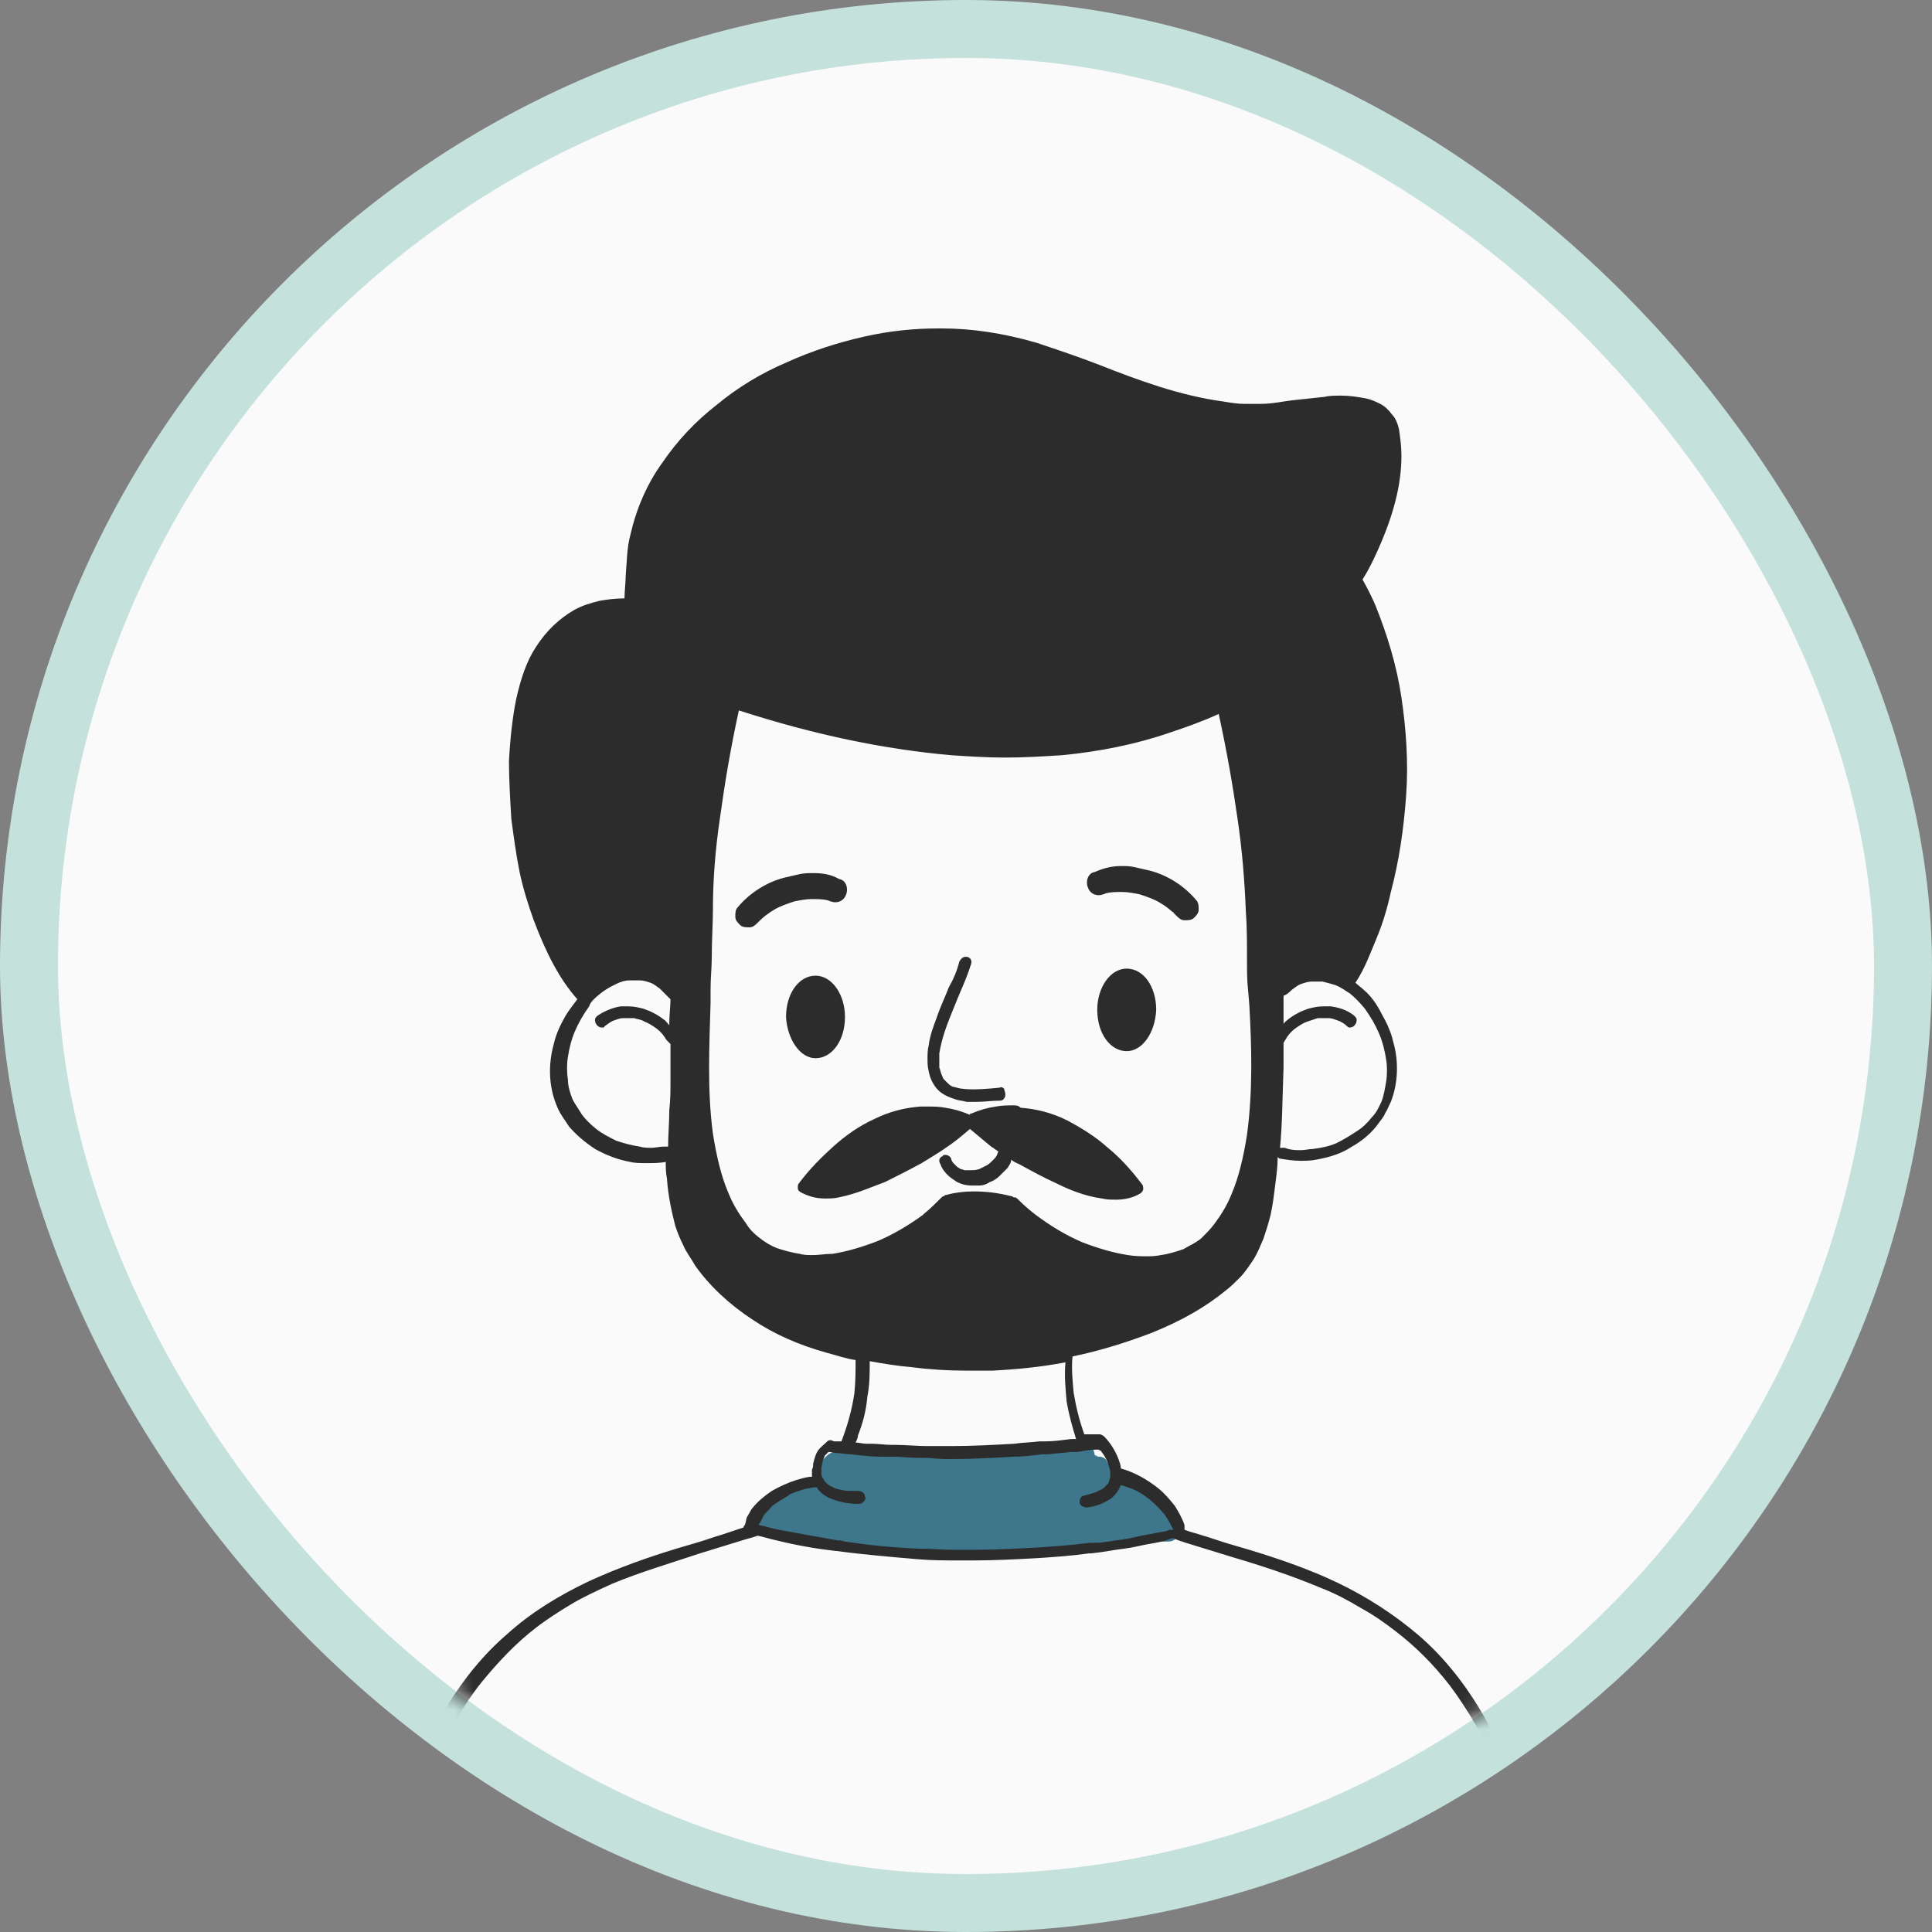 <svg width="100" height="100" viewBox="0 0 100 100" fill="none" xmlns="http://www.w3.org/2000/svg">
<rect x="0" y="0" width="100" height="100" fill="#808080" stroke="none"/>
<rect x="1.5" y="1.5" width="97" height="97" rx="48.5" fill="#FAFAFA" stroke="#C5E1DB" stroke-width="3"/>
<mask id="mask0" mask-type="alpha" maskUnits="userSpaceOnUse" x="3" y="3" width="94" height="94">
<rect x="4.5" y="4.5" width="91" height="91" rx="45.5" fill="white" stroke="#C5E1DB" stroke-width="3"/>
</mask>
<g mask="url(#mask0)">
<path d="M56.428 74.788C56.245 74.788 56.062 74.788 55.879 74.849H55.757L55.391 74.91L55.025 74.971L54.597 75.032L54.353 75.093H54.17H53.987H53.804C53.316 75.154 52.706 75.215 52.156 75.276C51.851 75.276 51.546 75.337 51.302 75.337H51.058H50.936C50.753 75.337 50.57 75.398 50.326 75.398C49.96 75.398 49.532 75.398 49.166 75.398H48.861H48.556C48.373 75.398 48.19 75.398 48.007 75.398C47.885 75.398 47.763 75.398 47.641 75.398H47.336C47.153 75.398 46.908 75.398 46.725 75.398C46.298 75.398 45.688 75.337 45.078 75.276L45.139 75.337L44.956 75.276H44.773L44.407 75.215L44.041 75.154C43.918 75.154 43.735 75.093 43.613 75.093C43.491 75.093 43.491 75.093 43.43 75.093C43.125 75.093 42.82 75.276 42.637 75.52C42.576 75.581 42.515 75.703 42.454 75.825C42.393 76.008 42.393 76.13 42.332 76.252C42.332 76.374 42.332 76.436 42.271 76.496V76.618L42.149 76.68C42.027 76.68 41.966 76.741 41.844 76.741L41.661 76.802C41.355 76.863 40.989 76.985 40.684 77.107C40.379 77.229 40.135 77.473 39.891 77.656C39.769 77.778 39.647 77.9 39.525 78.022C39.464 78.083 39.403 78.144 39.403 78.205C39.342 78.266 39.342 78.327 39.281 78.388C39.281 78.449 39.22 78.51 39.22 78.571V78.632C39.22 78.693 39.22 78.754 39.22 78.815C39.22 78.876 39.22 78.876 39.22 78.937C39.22 79.181 39.342 79.365 39.586 79.365C39.708 79.365 39.83 79.243 39.891 79.12C39.952 79.181 40.074 79.243 40.135 79.303C40.257 79.365 40.44 79.425 40.562 79.487C41.05 79.609 41.539 79.731 41.966 79.792H42.027H42.149C42.332 79.792 42.454 79.853 42.637 79.853C43.003 79.914 43.369 79.914 43.735 79.975C44.163 80.036 44.529 80.036 44.956 80.097H45.017C45.505 80.158 46.054 80.219 46.664 80.28H47.031C47.214 80.28 47.397 80.28 47.641 80.341H48.007C48.19 80.341 48.373 80.341 48.556 80.341C48.861 80.341 49.166 80.341 49.532 80.341C49.838 80.341 50.143 80.341 50.448 80.341C50.753 80.341 51.058 80.341 51.363 80.341H51.607H51.851C51.973 80.341 52.095 80.341 52.217 80.341H52.401C52.523 80.341 52.706 80.341 52.828 80.341C52.95 80.341 53.133 80.341 53.255 80.341C53.377 80.341 53.438 80.341 53.56 80.341H53.804C53.987 80.341 54.109 80.341 54.292 80.28H54.719C54.902 80.28 55.086 80.28 55.269 80.219C55.513 80.219 55.757 80.158 56.001 80.158H56.123C56.367 80.097 56.611 80.097 56.855 80.097C57.038 80.097 57.282 80.036 57.465 80.036H57.587H57.709L58.259 79.975H58.381L59.296 79.853C59.54 79.792 59.845 79.792 60.089 79.792C60.15 79.792 60.272 79.792 60.333 79.792H60.455C60.639 79.792 60.761 79.731 60.822 79.67C60.944 79.609 61.005 79.487 61.005 79.425C61.005 79.303 61.005 79.243 61.005 79.12C61.005 79.059 60.944 78.937 60.883 78.876C60.761 78.632 60.578 78.449 60.394 78.266L60.211 78.083C60.089 77.961 59.906 77.839 59.784 77.717C59.601 77.595 59.418 77.473 59.235 77.351C59.113 77.29 58.991 77.229 58.93 77.168C58.869 77.107 58.747 77.107 58.686 77.046L58.564 76.985C58.442 76.924 58.32 76.924 58.198 76.863H58.137L57.892 76.802C57.831 76.802 57.831 76.741 57.831 76.741V76.68C57.831 76.618 57.831 76.558 57.77 76.558C57.709 76.496 57.709 76.374 57.648 76.313L57.587 76.252C57.587 76.191 57.526 76.069 57.465 75.947C57.465 75.886 57.404 75.886 57.404 75.825C57.404 75.825 57.404 75.764 57.343 75.764C57.282 75.642 57.282 75.581 57.221 75.52C57.16 75.459 57.038 75.398 56.916 75.398C56.855 75.398 56.794 75.398 56.733 75.337H56.672C56.55 74.788 56.489 74.788 56.428 74.788Z" fill="#3E768C"/>
<path d="M49.655 49.769C49.533 50.257 49.35 50.684 49.106 51.111C48.923 51.6 48.679 52.088 48.496 52.637C48.313 53.125 48.13 53.613 48.069 54.102C48.008 54.346 48.008 54.59 48.008 54.773C48.008 55.017 48.008 55.2 48.069 55.444C48.13 55.81 48.313 56.176 48.557 56.42C48.801 56.664 49.106 56.786 49.472 56.909C49.655 56.97 49.839 56.97 50.022 57.031C50.205 57.031 50.388 57.031 50.571 57.031C50.937 57.031 51.364 56.97 51.73 56.97C51.791 56.97 51.913 56.97 51.974 56.848C52.035 56.786 52.035 56.725 52.035 56.603C52.035 56.542 51.974 56.42 51.974 56.359C51.913 56.298 51.852 56.237 51.73 56.298C51.12 56.359 50.449 56.42 49.839 56.359H49.9C49.716 56.359 49.533 56.298 49.289 56.237C49.167 56.176 49.106 56.115 49.045 56.054C48.984 55.993 48.923 55.932 48.862 55.871C48.801 55.81 48.801 55.749 48.74 55.627C48.679 55.505 48.679 55.383 48.618 55.261C48.618 55.017 48.618 54.773 48.618 54.529C48.74 53.735 49.045 52.942 49.35 52.21C49.655 51.417 50.022 50.684 50.266 49.891C50.327 49.708 50.205 49.525 50.022 49.525H49.961C49.839 49.525 49.716 49.647 49.655 49.769ZM48.679 54.468C48.679 54.468 48.679 54.529 48.679 54.468C48.679 54.529 48.679 54.468 48.679 54.468Z" fill="#2C2C2C"/>
<path d="M42.21 54.773C43.064 54.773 43.736 53.857 43.736 52.637C43.736 51.477 43.064 50.501 42.21 50.501C41.356 50.501 40.685 51.416 40.685 52.637C40.746 53.796 41.417 54.773 42.21 54.773Z" fill="#2C2C2C"/>
<path d="M58.319 54.407C57.465 54.407 56.794 53.491 56.794 52.271C56.794 51.111 57.465 50.135 58.319 50.135C59.174 50.135 59.845 51.05 59.845 52.271C59.784 53.491 59.113 54.407 58.319 54.407Z" fill="#2C2C2C"/>
<path d="M42.088 45.192C41.844 45.192 41.6 45.192 41.356 45.253C41.112 45.314 40.806 45.375 40.562 45.436C39.647 45.68 38.793 46.23 38.183 46.962C38.06 47.084 38.06 47.267 38.06 47.45C38.06 47.633 38.183 47.755 38.305 47.877C38.427 47.999 38.61 47.999 38.793 47.999C38.976 47.999 39.098 47.877 39.22 47.755C39.22 47.755 39.22 47.755 39.281 47.694C39.525 47.45 39.769 47.267 40.074 47.084C40.379 46.901 40.745 46.779 41.112 46.657C41.417 46.596 41.722 46.535 42.027 46.535C42.271 46.535 42.576 46.535 42.82 46.596C42.881 46.596 42.942 46.657 43.003 46.657C43.309 46.779 43.675 46.657 43.797 46.291C43.919 45.985 43.797 45.558 43.431 45.497C43.003 45.253 42.576 45.192 42.088 45.192ZM41.112 46.596H41.051C41.051 46.596 41.051 46.596 41.112 46.596ZM39.342 47.511L39.281 47.572C39.281 47.572 39.342 47.572 39.342 47.511Z" fill="#2C2C2C"/>
<path d="M58.014 44.826C58.258 44.826 58.502 44.826 58.746 44.887C58.99 44.948 59.296 45.009 59.54 45.07C60.455 45.314 61.309 45.863 61.92 46.596C62.042 46.718 62.042 46.901 62.042 47.084C62.042 47.267 61.92 47.389 61.797 47.511C61.675 47.633 61.492 47.633 61.309 47.633C61.126 47.633 61.004 47.511 60.882 47.389C60.882 47.389 60.882 47.389 60.821 47.328C60.577 47.084 60.333 46.901 60.028 46.718C59.723 46.535 59.357 46.413 58.99 46.291C58.685 46.229 58.38 46.168 58.075 46.168C57.831 46.168 57.526 46.168 57.282 46.229C57.221 46.229 57.16 46.291 57.099 46.291C56.794 46.413 56.428 46.291 56.306 45.924C56.184 45.619 56.306 45.192 56.672 45.131C57.099 44.948 57.526 44.826 58.014 44.826ZM58.99 46.229H59.051C59.051 46.291 58.99 46.229 58.99 46.229ZM60.699 47.206L60.76 47.267C60.76 47.267 60.76 47.206 60.699 47.206Z" fill="#2C2C2C"/>
<path d="M48.739 17H48.556C47.336 17 46.054 17.122 44.712 17.427C43.369 17.732 42.027 18.159 40.684 18.77C39.403 19.319 38.182 20.051 37.084 20.966C35.986 21.821 35.07 22.797 34.277 23.956C33.484 25.055 32.935 26.336 32.63 27.679C32.446 28.35 32.446 29.082 32.385 29.815C32.385 30.181 32.324 30.608 32.324 30.974H32.263C31.836 30.974 31.409 31.035 31.043 31.096C30.555 31.218 30.128 31.34 29.7 31.584C28.968 32.011 28.297 32.622 27.748 33.476C27.259 34.208 26.954 35.124 26.71 36.222C26.527 37.137 26.405 38.236 26.344 39.395C26.344 40.371 26.405 41.348 26.466 42.385C26.588 43.3 26.71 44.216 26.893 45.131C27.076 45.986 27.32 46.779 27.626 47.633C28.297 49.403 28.968 50.684 29.884 51.722C29.7 51.966 29.456 52.271 29.273 52.576C29.029 53.003 28.785 53.491 28.663 54.04C28.358 55.139 28.419 56.237 28.785 57.153C28.846 57.336 28.968 57.58 29.09 57.763C29.212 57.946 29.334 58.129 29.456 58.312C29.823 58.739 30.25 59.105 30.799 59.471C31.348 59.776 31.958 60.021 32.63 60.143C32.874 60.204 33.179 60.204 33.484 60.204C33.789 60.204 34.094 60.204 34.46 60.143C34.46 60.448 34.46 60.692 34.521 60.997C34.582 61.912 34.765 62.706 34.948 63.438C35.07 63.804 35.192 64.109 35.376 64.475C35.498 64.78 35.742 65.085 35.986 65.513C36.718 66.55 37.755 67.526 38.976 68.32C40.074 69.052 41.295 69.601 42.82 70.028C43.308 70.15 43.797 70.333 44.285 70.394C44.285 70.944 44.285 71.493 44.224 72.103C44.102 72.957 43.858 73.812 43.552 74.605C43.491 74.605 43.491 74.605 43.43 74.605C43.369 74.605 43.247 74.605 43.186 74.605C43.125 74.605 43.064 74.544 43.003 74.544C42.942 74.544 42.881 74.544 42.82 74.605C42.637 74.788 42.454 74.91 42.332 75.093C42.21 75.276 42.149 75.52 42.088 75.764C42.088 75.886 42.088 75.947 42.027 76.069C42.027 76.192 42.027 76.314 42.027 76.436C41.722 76.436 41.417 76.558 41.173 76.619C40.806 76.741 40.379 76.924 39.952 77.168C39.586 77.412 39.22 77.717 38.976 78.022C38.854 78.144 38.793 78.327 38.671 78.51C38.61 78.632 38.61 78.815 38.549 78.938C38.488 78.999 38.488 78.999 38.488 79.059C38.121 79.181 37.755 79.304 37.389 79.426C36.962 79.548 36.474 79.731 36.047 79.853L35.009 80.158C33.606 80.585 32.019 81.134 30.433 81.867C28.907 82.599 27.504 83.453 26.283 84.552C25.063 85.589 23.964 86.931 23.049 88.457C22.256 89.799 21.584 91.264 20.974 93.034C20.486 94.498 20.12 96.146 19.815 97.976C19.51 99.746 19.388 101.516 19.205 103.407C19.021 105.421 18.899 107.496 18.838 109.51C18.655 113.476 18.655 117.381 18.838 121.104H19.449C19.571 117.564 19.571 113.903 19.693 110.181C19.754 108.35 19.876 106.397 19.998 104.445C20.059 103.468 20.181 102.492 20.242 101.577C20.303 100.661 20.425 99.868 20.486 99.075C20.913 96.085 21.523 93.522 22.5 91.264C23.171 89.677 23.964 88.274 24.941 87.053C25.795 86.016 26.71 85.04 27.748 84.246C28.297 83.819 28.968 83.392 29.578 83.026C30.189 82.66 30.86 82.355 31.653 81.989C33.118 81.378 34.582 80.951 36.23 80.402C37.023 80.158 37.816 79.914 38.61 79.67C38.854 79.609 39.037 79.548 39.22 79.487C39.525 79.548 39.891 79.67 40.196 79.731C41.173 79.975 42.21 80.158 43.247 80.28H43.308C44.651 80.463 46.115 80.585 47.519 80.707C48.251 80.768 48.922 80.768 49.655 80.768C49.899 80.768 50.143 80.768 50.387 80.768C51.485 80.768 52.645 80.707 53.743 80.646C54.658 80.585 55.513 80.524 56.367 80.402H56.428H56.489C57.099 80.341 57.649 80.219 58.198 80.158C58.686 80.097 59.113 79.975 59.479 79.914C59.845 79.853 60.212 79.792 60.517 79.67L60.7 79.609L61.005 79.731L61.371 79.853C62.164 80.097 62.958 80.341 63.751 80.585C65.398 81.073 66.863 81.561 68.327 82.172C69.121 82.477 69.792 82.843 70.402 83.209C71.073 83.575 71.684 84.002 72.233 84.43C73.27 85.223 74.186 86.138 75.04 87.237C75.955 88.457 76.809 89.921 77.481 91.447C78.457 93.705 79.067 96.268 79.495 99.258C79.617 100.051 79.677 100.844 79.739 101.76C79.8 102.736 79.922 103.712 79.983 104.628C80.105 106.58 80.227 108.533 80.288 110.364C80.41 114.025 80.41 117.625 80.227 120.982H80.837C81.02 117.32 81.02 113.476 80.837 109.571C80.776 107.557 80.654 105.543 80.471 103.468C80.288 101.516 80.166 99.746 79.861 98.037C79.555 96.207 79.189 94.559 78.701 93.095C78.091 91.325 77.42 89.86 76.626 88.518C75.711 86.992 74.613 85.65 73.392 84.612C72.172 83.575 70.768 82.66 69.243 81.927C67.717 81.195 66.07 80.646 64.666 80.219L63.629 79.914C63.202 79.792 62.713 79.609 62.286 79.487C61.92 79.365 61.615 79.304 61.31 79.181V79.121C61.31 78.999 61.31 78.938 61.31 78.938C61.188 78.571 61.005 78.266 60.822 77.961C60.578 77.656 60.334 77.351 59.967 77.046C59.357 76.558 58.686 76.192 58.015 76.008C58.015 75.825 57.954 75.703 57.893 75.52C57.71 75.032 57.404 74.605 57.16 74.361C57.099 74.3 56.977 74.239 56.916 74.239C56.855 74.239 56.855 74.239 56.794 74.239C56.794 74.239 56.733 74.239 56.672 74.239C56.672 74.239 56.611 74.239 56.55 74.239H56.489H56.428H56.245H56.123C55.879 73.567 55.696 72.835 55.574 72.103C55.513 71.432 55.452 70.822 55.513 70.211C56.977 69.906 58.32 69.479 59.601 68.991C61.127 68.381 62.408 67.648 63.446 66.794C63.69 66.611 63.934 66.367 64.178 66.123C64.422 65.879 64.666 65.513 64.91 65.147C65.093 64.841 65.215 64.536 65.398 64.109C65.52 63.743 65.642 63.377 65.764 62.889C65.886 62.339 65.948 61.79 66.009 61.302C66.07 60.814 66.131 60.387 66.131 59.899C66.131 59.899 66.192 59.899 66.192 59.96C66.558 60.021 66.924 60.082 67.29 60.082C67.595 60.082 67.839 60.082 68.144 60.021C68.816 59.899 69.426 59.715 69.975 59.349C70.524 59.044 71.012 58.617 71.317 58.19C71.44 58.007 71.623 57.824 71.684 57.641C71.806 57.458 71.867 57.275 71.989 57.031C72.355 56.115 72.416 54.956 72.111 53.918C71.989 53.369 71.745 52.881 71.501 52.454C71.257 51.966 70.951 51.538 70.585 51.233C70.463 51.111 70.28 50.989 70.158 50.867C70.646 50.135 70.951 49.281 71.257 48.548C71.562 47.816 71.806 47.023 71.989 46.169C72.416 44.582 72.66 42.873 72.782 41.165C72.904 39.456 72.782 37.748 72.538 36.1C72.294 34.452 71.806 32.866 71.195 31.34C71.012 30.913 70.768 30.425 70.524 29.998C70.829 29.509 71.073 29.021 71.317 28.472C72.111 26.703 72.538 25.116 72.538 23.59C72.538 23.102 72.477 22.675 72.416 22.248C72.355 21.943 72.233 21.638 72.05 21.455C71.867 21.21 71.684 21.027 71.44 20.905C71.195 20.783 70.951 20.661 70.585 20.6C70.219 20.539 69.853 20.478 69.426 20.478C69.121 20.478 68.816 20.478 68.572 20.539C68.022 20.6 67.412 20.661 66.863 20.722L66.436 20.783C66.07 20.844 65.642 20.905 65.276 20.905C65.215 20.905 65.093 20.905 65.032 20.905C64.849 20.905 64.666 20.905 64.422 20.905C64.056 20.905 63.69 20.844 63.324 20.783C61.066 20.478 58.93 19.685 56.916 18.892C55.818 18.465 54.719 18.098 53.621 17.732C51.913 17.244 50.326 17 48.739 17ZM37.267 42.324C37.511 40.554 37.816 38.724 38.243 36.771C42.21 38.053 45.81 38.785 49.227 39.09C50.143 39.151 51.119 39.212 52.035 39.212C53.011 39.212 53.987 39.151 54.964 39.09C56.855 38.907 58.747 38.541 60.517 37.931C61.432 37.626 62.286 37.32 63.08 36.954C63.507 38.907 63.812 40.677 64.056 42.385C64.3 44.033 64.422 45.619 64.483 47.145C64.544 47.938 64.544 48.792 64.544 49.708C64.544 50.257 64.544 50.806 64.605 51.294L64.666 52.027C64.788 54.224 64.849 56.481 64.544 58.739C64.361 59.899 64.117 60.936 63.751 61.79C63.507 62.401 63.202 62.889 62.835 63.377C62.652 63.621 62.408 63.865 62.164 64.109C61.859 64.353 61.554 64.475 61.249 64.658C60.883 64.78 60.517 64.902 60.089 64.963C59.784 65.024 59.601 65.024 59.357 65.024C59.052 65.024 58.747 65.024 58.381 64.963C57.587 64.841 56.794 64.597 56.001 64.292C55.147 63.926 54.353 63.438 53.621 62.889C53.377 62.706 53.011 62.401 52.645 62.034C52.584 61.973 52.523 61.973 52.462 61.973C52.462 61.973 52.401 61.912 52.34 61.912C51.607 61.729 50.997 61.668 50.387 61.668C49.899 61.668 49.411 61.729 48.983 61.851C48.922 61.851 48.922 61.851 48.861 61.912C48.8 61.912 48.739 61.973 48.739 61.973C48.434 62.278 48.129 62.584 47.824 62.828C47.824 62.828 47.824 62.828 47.763 62.889C47.092 63.377 46.298 63.865 45.444 64.231C44.651 64.536 43.858 64.78 43.064 64.902H43.003C42.698 64.902 42.393 64.963 42.088 64.963C41.844 64.963 41.6 64.963 41.417 64.902C40.989 64.841 40.562 64.719 40.196 64.597C39.891 64.475 39.586 64.292 39.281 64.048C39.037 63.865 38.793 63.621 38.61 63.316C38.243 62.828 37.938 62.339 37.694 61.729C37.328 60.875 37.084 59.837 36.901 58.678C36.596 56.42 36.718 54.101 36.779 51.905V51.172C36.779 50.623 36.84 50.074 36.84 49.586C36.84 48.67 36.901 47.816 36.901 47.023C36.901 45.558 37.023 43.972 37.267 42.324ZM31.165 51.355C31.409 51.172 31.653 51.05 31.897 50.928C32.141 50.806 32.385 50.745 32.569 50.745C32.63 50.745 32.752 50.745 32.812 50.745C32.935 50.745 32.996 50.745 33.118 50.745C33.301 50.745 33.484 50.806 33.667 50.867C33.85 50.928 33.972 51.05 34.155 51.172C34.338 51.355 34.521 51.538 34.704 51.722C34.704 52.088 34.643 52.515 34.643 52.942V53.003V53.064C34.521 52.942 34.46 52.82 34.338 52.759C34.033 52.515 33.667 52.332 33.301 52.21C33.057 52.149 32.812 52.088 32.507 52.088C32.385 52.088 32.263 52.088 32.141 52.088C31.714 52.149 31.287 52.332 30.921 52.576C30.86 52.637 30.799 52.698 30.799 52.759C30.799 52.82 30.799 52.942 30.86 53.003C30.921 53.125 31.043 53.186 31.165 53.186C31.226 53.186 31.287 53.186 31.287 53.125C31.47 53.003 31.592 52.881 31.775 52.82C31.958 52.759 32.08 52.698 32.263 52.698C32.324 52.698 32.446 52.698 32.507 52.698C32.63 52.698 32.691 52.698 32.812 52.698C32.996 52.759 33.179 52.759 33.362 52.881C33.545 52.942 33.728 53.064 33.911 53.186C34.094 53.308 34.277 53.491 34.399 53.674C34.46 53.796 34.521 53.857 34.643 53.979L34.704 54.04C34.704 54.163 34.704 54.224 34.704 54.346C34.704 54.712 34.704 55.139 34.704 55.505V55.871C34.704 56.42 34.704 56.908 34.643 57.458C34.643 58.068 34.582 58.739 34.582 59.349C34.521 59.349 34.46 59.349 34.399 59.349H34.338C34.155 59.349 33.911 59.41 33.728 59.41C33.545 59.41 33.301 59.41 33.118 59.349C32.691 59.288 32.263 59.166 31.897 59.044C31.531 58.861 31.165 58.678 30.86 58.434C30.555 58.19 30.311 57.946 30.128 57.702C29.945 57.397 29.761 57.153 29.639 56.908C29.517 56.603 29.395 56.237 29.395 55.871C29.334 55.505 29.334 55.078 29.395 54.712C29.456 54.285 29.578 53.796 29.761 53.369C29.945 52.942 30.189 52.515 30.494 52.088C30.555 51.844 30.86 51.599 31.165 51.355ZM66.863 51.233C67.046 51.111 67.168 50.989 67.351 50.928C67.534 50.867 67.717 50.806 67.9 50.806C68.022 50.806 68.083 50.806 68.205 50.806C68.266 50.806 68.388 50.806 68.45 50.806C68.694 50.867 68.938 50.928 69.121 50.989C69.426 51.111 69.67 51.294 69.853 51.416L69.792 51.355C70.097 51.599 70.402 51.905 70.646 52.21C70.951 52.637 71.195 53.064 71.379 53.491C71.562 53.918 71.684 54.407 71.745 54.834C71.806 55.2 71.806 55.627 71.745 55.993C71.684 56.359 71.623 56.725 71.501 57.031C71.379 57.275 71.257 57.58 71.012 57.824C70.768 58.129 70.524 58.373 70.219 58.556C69.853 58.8 69.548 58.983 69.182 59.166C68.755 59.349 68.388 59.41 67.961 59.471C67.778 59.471 67.534 59.532 67.351 59.532C67.107 59.532 66.924 59.532 66.68 59.471L66.497 59.41C66.436 59.41 66.375 59.41 66.375 59.41C66.314 59.41 66.314 59.41 66.253 59.41C66.375 58.19 66.375 56.847 66.436 55.261C66.436 54.834 66.436 54.407 66.436 53.979C66.497 53.857 66.558 53.796 66.619 53.674C66.741 53.491 66.924 53.308 67.107 53.186C67.29 53.064 67.473 52.942 67.656 52.881C67.839 52.82 68.022 52.759 68.205 52.698C68.327 52.698 68.388 52.698 68.51 52.698C68.572 52.698 68.694 52.698 68.755 52.698C68.938 52.698 69.06 52.759 69.243 52.82C69.426 52.881 69.609 53.003 69.731 53.125C69.792 53.186 69.853 53.186 69.853 53.186C69.975 53.186 70.097 53.125 70.158 53.003C70.219 52.942 70.219 52.82 70.219 52.759C70.219 52.698 70.158 52.637 70.097 52.576C69.731 52.271 69.304 52.149 68.877 52.088C68.755 52.088 68.632 52.088 68.51 52.088C68.205 52.088 67.961 52.149 67.717 52.21C67.351 52.332 66.985 52.515 66.68 52.759C66.619 52.82 66.497 52.881 66.436 53.003C66.436 52.515 66.436 52.027 66.436 51.538C66.619 51.477 66.741 51.355 66.863 51.233ZM50.021 70.944C50.448 70.944 50.875 70.944 51.363 70.944C52.584 70.882 53.865 70.76 55.147 70.516C55.086 71.188 55.147 71.859 55.208 72.53C55.33 73.262 55.513 73.873 55.696 74.483H55.452C54.964 74.544 54.536 74.605 54.109 74.605H53.926H53.804C53.316 74.666 52.889 74.666 52.523 74.727C51.424 74.788 50.326 74.849 49.227 74.849C48.861 74.849 48.556 74.849 48.19 74.849H48.129H48.068H48.007C47.458 74.849 46.909 74.788 46.359 74.788C46.298 74.788 46.237 74.788 46.176 74.788C45.81 74.788 45.444 74.727 45.139 74.727H44.956H44.834C44.651 74.727 44.468 74.666 44.285 74.666C44.346 74.544 44.407 74.422 44.407 74.3C44.651 73.69 44.834 73.018 44.895 72.286C45.017 71.676 45.017 71.066 45.017 70.455C45.688 70.577 46.42 70.7 47.153 70.76C48.068 70.882 49.044 70.944 50.021 70.944ZM49.227 75.52C50.326 75.52 51.424 75.459 52.462 75.398C52.95 75.398 53.438 75.337 53.926 75.276H54.109H54.231C54.658 75.215 55.025 75.215 55.391 75.154H55.574H55.757C56.123 75.093 56.428 75.032 56.733 75.032H56.794H56.855L56.977 75.093C57.16 75.337 57.282 75.52 57.343 75.764C57.404 75.886 57.465 76.069 57.465 76.192C57.465 76.252 57.465 76.374 57.465 76.436C57.465 76.497 57.404 76.619 57.404 76.68C57.404 76.741 57.343 76.802 57.282 76.863C57.221 76.924 57.16 76.985 57.099 77.046C56.977 77.107 56.855 77.168 56.733 77.229C56.55 77.29 56.367 77.351 56.123 77.412C56.062 77.412 55.94 77.473 55.94 77.534C55.879 77.595 55.879 77.717 55.879 77.778C55.879 77.839 55.94 77.9 56.001 77.961C56.062 77.961 56.123 78.022 56.184 78.022C56.184 78.022 56.245 78.022 56.306 78.022C56.794 77.961 57.16 77.778 57.465 77.595C57.71 77.412 57.893 77.168 58.015 76.863C58.198 76.924 58.381 76.985 58.564 77.046C58.869 77.168 59.174 77.351 59.479 77.595C59.784 77.839 60.028 78.083 60.273 78.388C60.456 78.632 60.578 78.876 60.7 79.121L60.761 79.181H60.7H60.639H60.578H60.517L60.395 79.243C60.028 79.304 59.723 79.365 59.418 79.426C58.991 79.487 58.625 79.609 58.198 79.67C57.771 79.731 57.343 79.792 56.916 79.853H56.672H56.428C55.513 79.975 54.597 80.036 53.743 80.097C52.584 80.158 51.424 80.219 50.265 80.219C50.021 80.219 49.777 80.219 49.472 80.219C48.8 80.219 48.19 80.158 47.519 80.158C46.176 80.097 44.956 79.975 43.736 79.792L43.491 79.731H43.369C42.332 79.548 41.295 79.365 40.318 79.181C39.952 79.121 39.647 78.999 39.281 78.938C39.281 78.876 39.281 78.876 39.342 78.815C39.403 78.693 39.464 78.571 39.525 78.449C39.647 78.266 39.83 78.144 39.952 77.961C40.196 77.778 40.501 77.595 40.806 77.412L40.867 77.351C41.173 77.229 41.478 77.107 41.783 77.046C41.905 77.046 42.027 76.985 42.149 76.985H42.271C42.393 77.168 42.515 77.29 42.698 77.412C42.881 77.534 43.064 77.595 43.247 77.656C43.614 77.778 43.98 77.839 44.468 77.839C44.59 77.839 44.651 77.778 44.712 77.717C44.773 77.656 44.834 77.534 44.773 77.473C44.773 77.29 44.59 77.168 44.407 77.168H44.285C44.163 77.168 44.102 77.168 43.98 77.168C43.675 77.168 43.491 77.107 43.247 77.046C43.125 76.985 43.003 76.924 42.881 76.863C42.82 76.802 42.759 76.741 42.698 76.68C42.637 76.619 42.637 76.558 42.576 76.497C42.515 76.436 42.515 76.314 42.515 76.252C42.515 76.192 42.515 76.069 42.515 76.008C42.515 75.886 42.576 75.764 42.576 75.642C42.637 75.52 42.637 75.459 42.698 75.337C42.759 75.276 42.82 75.215 42.881 75.154C43.064 75.154 43.186 75.215 43.369 75.215H43.43C43.797 75.276 44.224 75.276 44.59 75.337H44.651C45.078 75.398 45.444 75.398 45.871 75.398C45.993 75.398 46.054 75.398 46.176 75.398C46.665 75.398 47.092 75.459 47.58 75.459H47.824H48.007C48.617 75.52 48.922 75.52 49.227 75.52Z" fill="#2C2C2C"/>
<path d="M52.462 57.214C52.157 57.214 51.852 57.214 51.547 57.275C51.12 57.336 50.692 57.458 50.265 57.641C50.204 57.641 50.204 57.641 50.204 57.702C49.777 57.519 49.35 57.397 48.923 57.336C48.618 57.275 48.312 57.275 48.007 57.275C47.885 57.275 47.763 57.275 47.641 57.275C46.848 57.336 46.055 57.519 45.2 57.946C44.529 58.251 43.797 58.739 43.126 59.349C42.515 59.899 41.905 60.509 41.356 61.241C41.295 61.302 41.295 61.363 41.295 61.485C41.295 61.607 41.356 61.668 41.478 61.729C41.844 61.912 42.21 62.034 42.698 62.034C42.943 62.034 43.187 62.034 43.431 61.973C44.346 61.79 45.139 61.424 45.811 61.18C46.421 60.875 47.031 60.57 47.702 60.204C48.19 59.899 48.618 59.654 49.045 59.349C49.411 59.105 49.777 58.8 50.204 58.434C50.57 58.739 50.936 59.044 51.303 59.349C51.425 59.41 51.547 59.532 51.669 59.593C51.669 59.654 51.608 59.715 51.608 59.777C51.547 59.899 51.486 59.96 51.425 60.021C51.303 60.143 51.181 60.265 51.059 60.326C50.936 60.387 50.814 60.448 50.692 60.509C50.509 60.57 50.387 60.57 50.265 60.57C50.143 60.57 50.021 60.57 49.96 60.57C49.899 60.57 49.777 60.509 49.716 60.509C49.655 60.448 49.594 60.448 49.533 60.387C49.472 60.326 49.411 60.265 49.35 60.204C49.289 60.143 49.228 60.021 49.228 59.96C49.167 59.838 49.045 59.777 48.923 59.777C48.862 59.777 48.801 59.776 48.801 59.838C48.618 59.899 48.557 60.082 48.679 60.265C48.74 60.448 48.862 60.631 49.045 60.814C49.167 60.936 49.35 61.058 49.533 61.18C49.777 61.302 50.021 61.363 50.326 61.363C50.448 61.363 50.57 61.363 50.692 61.363C50.875 61.363 51.059 61.302 51.242 61.18C51.425 61.119 51.608 60.997 51.73 60.875C51.852 60.753 51.974 60.631 52.157 60.448C52.218 60.326 52.34 60.204 52.34 60.021C52.462 60.143 52.645 60.204 52.767 60.265C53.438 60.631 53.987 60.936 54.659 61.241C55.269 61.546 56.123 61.912 57.039 62.034C57.283 62.095 57.527 62.095 57.771 62.095C58.259 62.095 58.686 61.973 58.991 61.79C59.113 61.729 59.174 61.607 59.174 61.546C59.174 61.485 59.174 61.363 59.113 61.302C58.564 60.57 57.954 59.899 57.344 59.41C56.672 58.8 55.94 58.373 55.269 58.007C54.415 57.58 53.621 57.397 52.828 57.336C52.706 57.214 52.584 57.214 52.462 57.214Z" fill="#2C2C2C"/>
</g>
</svg>

